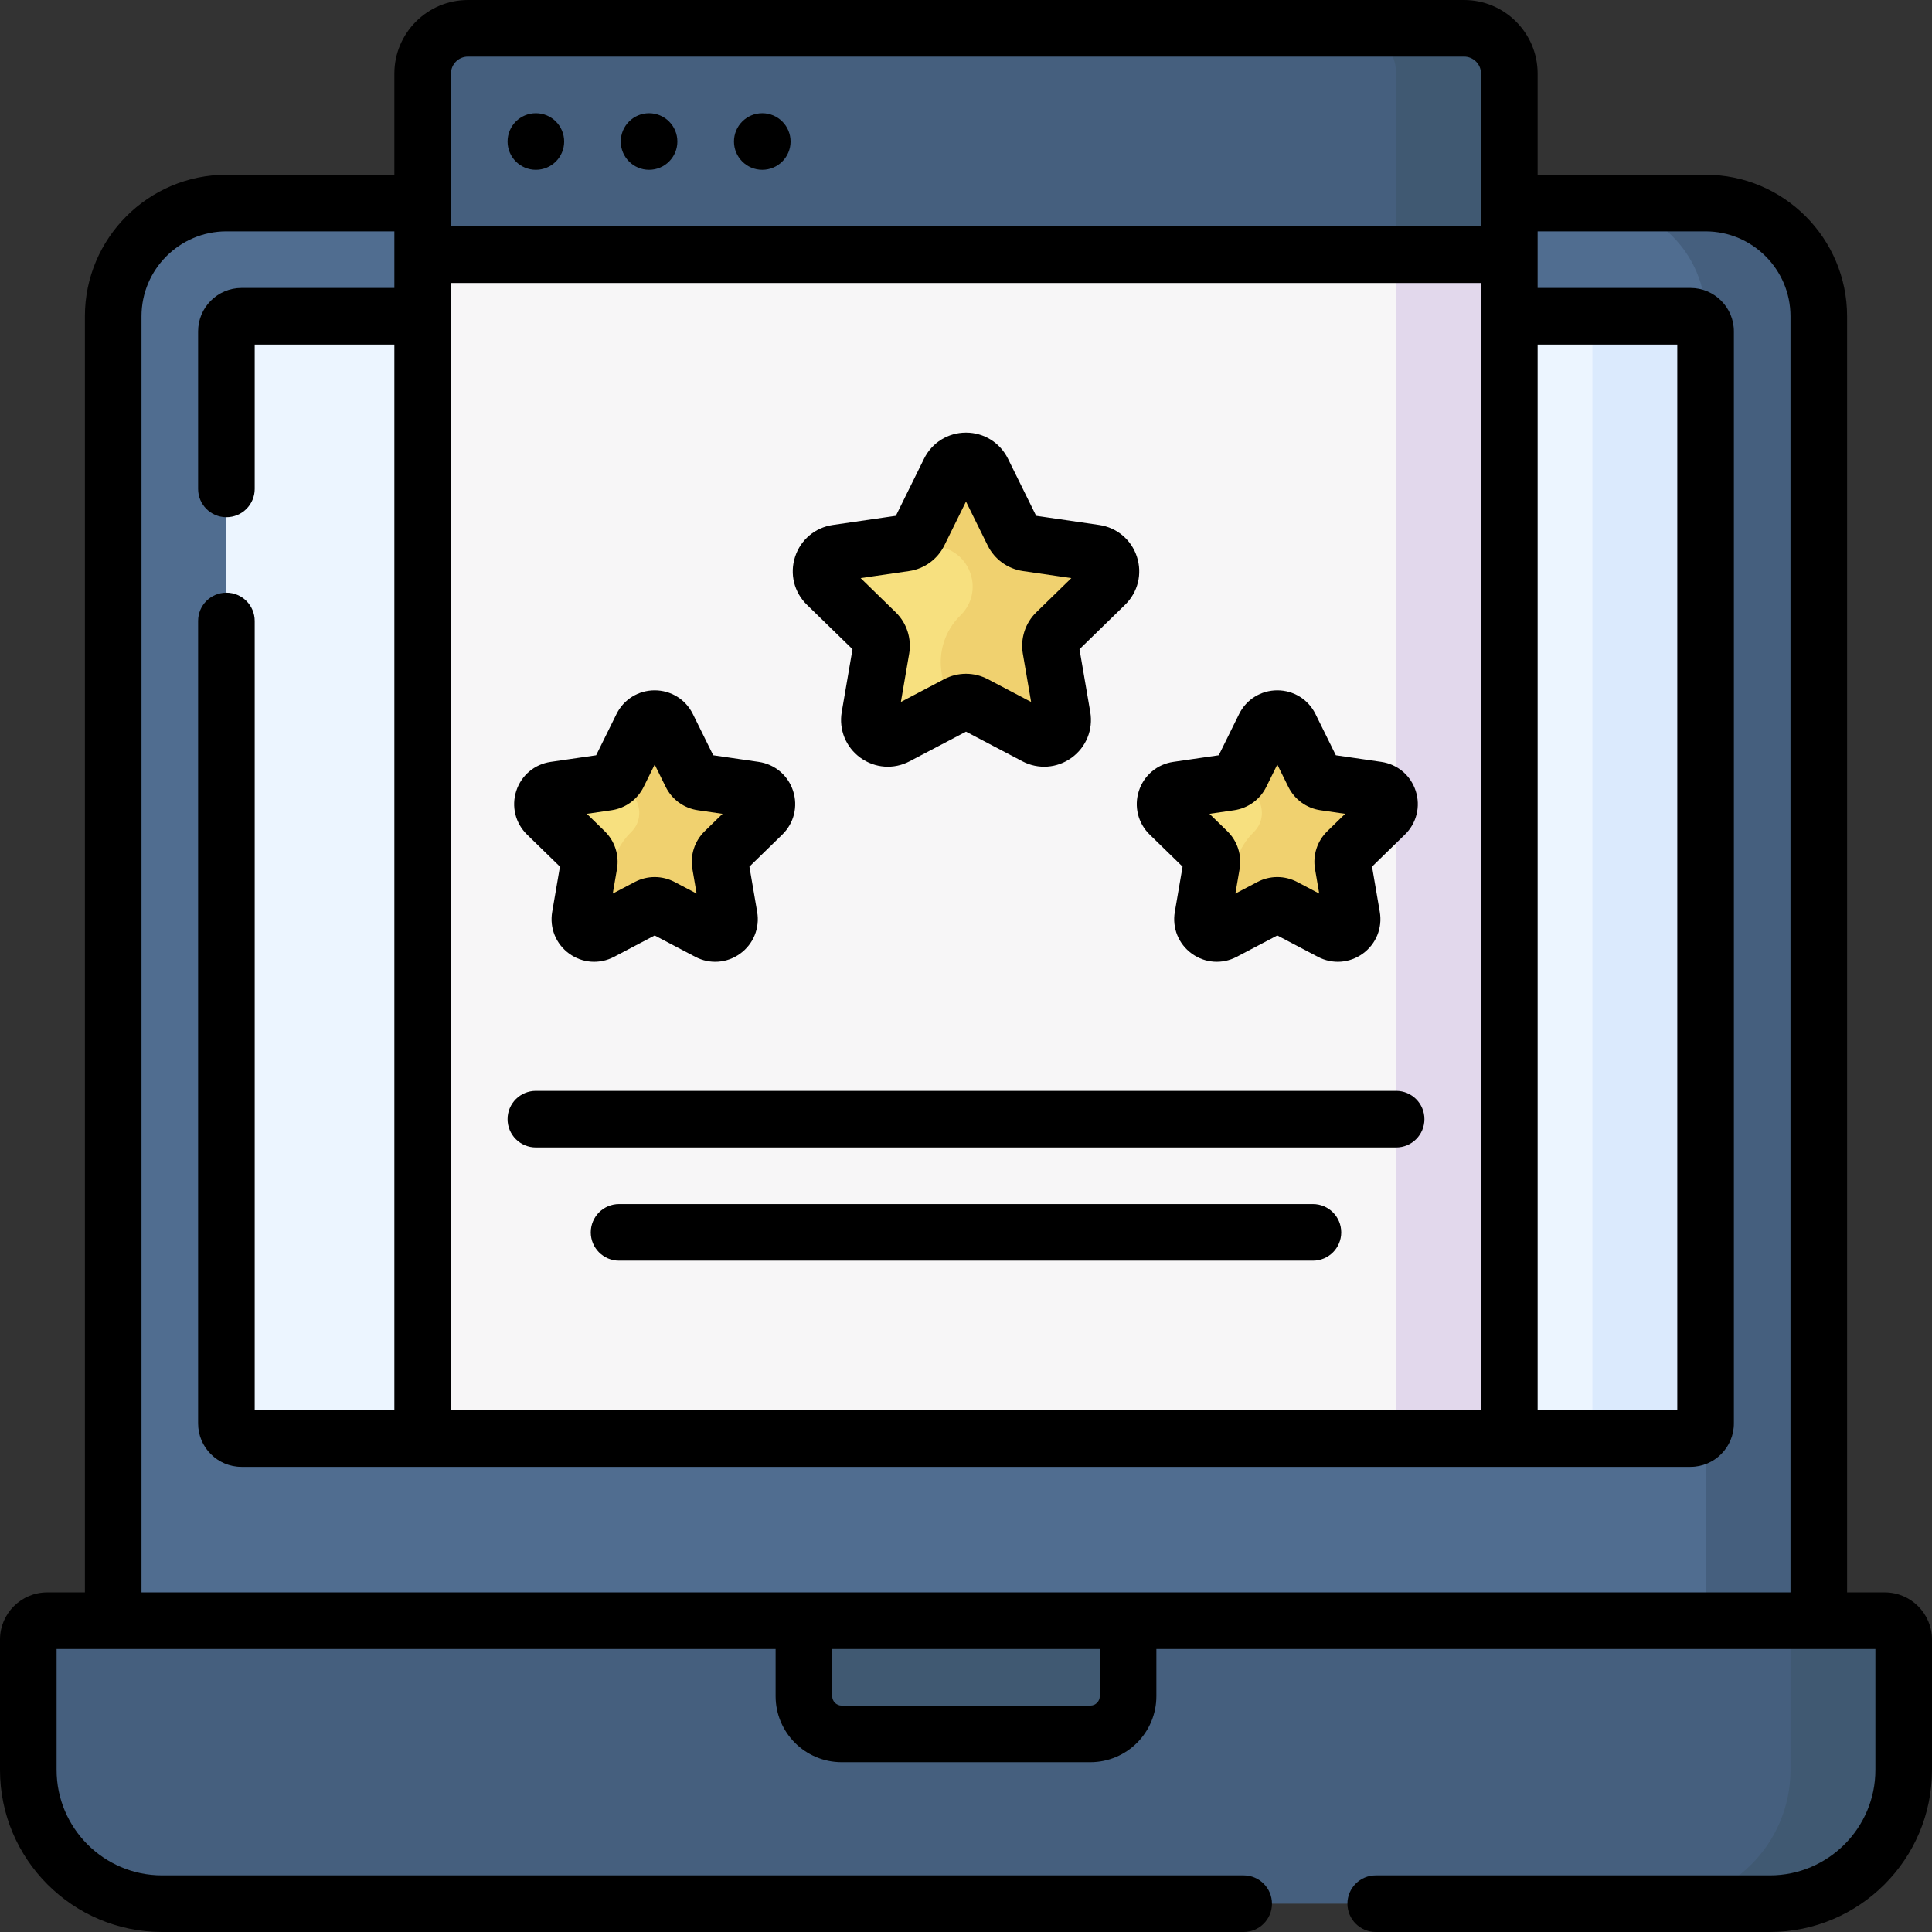 <svg id="Layer_1" enable-background="new 0 0 512 512" height="512" viewBox="0 0 512 512" width="512" xmlns="http://www.w3.org/2000/svg"><rect x="0" y="0" width="512" height="512" fill="#333333" stroke="none"/><g><g><g><g><g><g><g><path d="m482 429.5h-452v-345.686c0-16.569 13.431-30 30-30h392c16.569 0 30 13.431 30 30z" fill="#506d90"/><path d="m452 53.814h-30c16.569 0 30 13.432 30 30v345.686h30v-345.686c0-16.569-13.431-30-30-30z" fill="#455f7e"/><path d="m60 377.231v-289.417c0-2.209 1.791-4 4-4h384c2.209 0 4 1.791 4 4v289.417c0 2.209-1.791 4-4 4h-384c-2.209 0-4-1.791-4-4z" fill="#ecf5ff"/><path d="m448 83.814h-30c2.209 0 4 1.791 4 4v289.417c0 2.209-1.791 4-4 4h30c2.209 0 4-1.791 4-4v-289.417c0-2.209-1.791-4-4-4z" fill="#dbeafd"/><g><path d="m112.01 67.5h287.98v313.731h-287.98z" fill="#f7f6f7"/><path d="m369.99 67.5h30v313.731h-30z" fill="#e2d8ec"/><g><path d="m260.396 124.876 8.072 16.355c.714 1.447 2.094 2.45 3.691 2.682l18.048 2.623c4.021.584 5.627 5.526 2.717 8.362l-13.06 12.73c-1.155 1.126-1.683 2.749-1.41 4.339l3.083 17.976c.687 4.005-3.517 7.059-7.113 5.168l-16.143-8.487c-1.428-.751-3.134-.751-4.563 0l-16.143 8.487c-3.596 1.891-7.8-1.163-7.113-5.168l3.083-17.976c.273-1.59-.254-3.213-1.41-4.339l-13.06-12.73c-2.91-2.836-1.304-7.778 2.717-8.362l18.048-2.623c1.597-.232 2.977-1.235 3.691-2.682l8.072-16.355c1.799-3.644 6.995-3.644 8.793 0z" fill="#f7e07f"/><g><path d="m292.924 154.897c2.91-2.836 1.304-7.778-2.717-8.362l-18.048-2.623c-1.597-.232-2.977-1.235-3.691-2.682l-8.072-16.355c-1.798-3.644-6.994-3.644-8.792 0l-8.072 16.355c-.534 1.082-1.441 1.915-2.532 2.364.368.151.756.259 1.159.318l6.447.937c8.767 1.274 12.267 12.048 5.924 18.231-4.076 3.973-5.935 9.697-4.973 15.306l1.64 9.563 2.523-1.327c1.428-.751 3.134-.751 4.562 0l16.143 8.487c3.597 1.891 7.8-1.163 7.113-5.168l-3.083-17.976c-.273-1.59.254-3.213 1.41-4.339z" fill="#f0d16f"/></g><g><path d="m176.903 192.562 6.249 12.662c.553 1.12 1.621 1.897 2.858 2.076l13.973 2.03c3.113.452 4.356 4.278 2.103 6.474l-10.111 9.856c-.895.872-1.303 2.128-1.092 3.359l2.387 13.917c.532 3.1-2.722 5.465-5.507 4.001l-12.498-6.57c-1.106-.581-2.427-.581-3.532 0l-12.498 6.57c-2.784 1.464-6.039-.901-5.507-4.001l2.387-13.917c.211-1.231-.197-2.487-1.092-3.359l-10.111-9.856c-2.253-2.196-1.01-6.021 2.103-6.474l13.973-2.03c1.236-.18 2.305-.956 2.858-2.076l6.249-12.662c1.394-2.821 5.416-2.821 6.808 0z" fill="#f7e07f"/><path d="m341.903 192.562 6.249 12.662c.553 1.12 1.621 1.897 2.858 2.076l13.973 2.03c3.113.452 4.356 4.278 2.103 6.474l-10.111 9.856c-.895.872-1.303 2.128-1.092 3.359l2.387 13.917c.532 3.1-2.723 5.465-5.507 4.001l-12.498-6.57c-1.106-.581-2.427-.581-3.532 0l-12.498 6.57c-2.784 1.464-6.039-.901-5.507-4.001l2.387-13.917c.211-1.231-.197-2.487-1.092-3.359l-10.111-9.856c-2.253-2.196-1.01-6.021 2.103-6.474l13.973-2.03c1.236-.18 2.305-.956 2.858-2.076l6.249-12.662c1.394-2.821 5.416-2.821 6.808 0z" fill="#f7e07f"/><g><path d="m367.086 215.804c2.253-2.196 1.01-6.021-2.103-6.474l-13.973-2.03c-1.236-.18-2.305-.956-2.858-2.076l-6.249-12.662c-1.392-2.821-5.414-2.821-6.807 0l-6.249 12.662c-.553 1.12-1.622 1.897-2.858 2.076l-2.49.362 4.805.698c5.845.849 8.178 8.032 3.949 12.154-4.199 4.093-6.116 9.991-5.124 15.771l1.141 6.651c.122.712.037 1.382-.188 1.979l8.652-4.548c1.106-.581 2.427-.581 3.532 0l12.498 6.57c2.784 1.464 6.039-.9 5.507-4.001l-2.387-13.917c-.211-1.231.197-2.487 1.092-3.359z" fill="#f0d16f"/></g><g><path d="m202.086 215.804c2.253-2.196 1.01-6.021-2.103-6.474l-13.973-2.03c-1.236-.18-2.305-.956-2.858-2.076l-6.249-12.662c-1.392-2.821-5.414-2.821-6.807 0l-6.249 12.662c-.553 1.12-1.622 1.897-2.858 2.076l-2.49.362 4.805.698c5.845.849 8.178 8.032 3.949 12.154-4.199 4.093-6.116 9.991-5.124 15.771l1.141 6.651c.122.712.037 1.382-.188 1.979l8.652-4.548c1.106-.581 2.427-.581 3.532 0l12.498 6.57c2.784 1.464 6.039-.9 5.507-4.001l-2.387-13.917c-.211-1.231.197-2.487 1.092-3.359z" fill="#f0d16f"/></g></g></g><path d="m387.99 7.5h-263.98c-6.627 0-12 5.373-12 12v48h287.98v-48c0-6.627-5.373-12-12-12z" fill="#455f7e"/><path d="m387.99 7.5h-30c6.627 0 12 5.373 12 12v48h30v-48c0-6.627-5.373-12-12-12z" fill="#405972"/></g><g><path d="m12.5 429.5h487c2.761 0 5 2.239 5 5v34.549c0 19.579-15.872 35.451-35.451 35.451h-426.098c-19.579 0-35.451-15.872-35.451-35.451v-34.549c0-2.761 2.239-5 5-5z" fill="#455f7e"/><g fill="#405972"><path d="m499.5 429.5h-30c2.761 0 5 2.239 5 5v34.549c0 19.579-15.872 35.451-35.451 35.451h30c19.579 0 35.451-15.872 35.451-35.451v-34.549c0-2.761-2.239-5-5-5z"/><path d="m288.955 459.5h-65.911c-5.523 0-10-4.477-10-10v-20h85.911v20c0 5.523-4.477 10-10 10z"/></g></g></g></g></g></g></g></g><path d="m202.01 30c-4.142 0-7.5 3.358-7.5 7.5s3.358 7.5 7.5 7.5 7.5-3.358 7.5-7.5-3.358-7.5-7.5-7.5zm-60 0c-4.142 0-7.5 3.358-7.5 7.5s3.358 7.5 7.5 7.5 7.5-3.358 7.5-7.5-3.358-7.5-7.5-7.5zm30 0c-4.142 0-7.5 3.358-7.5 7.5s3.358 7.5 7.5 7.5 7.5-3.358 7.5-7.5-3.358-7.5-7.5-7.5zm132.669 191.174 8.716 8.496-2.057 11.996c-.733 4.269.988 8.502 4.492 11.048 3.514 2.554 8.077 2.869 11.896.86l10.773-5.665 10.773 5.664c3.831 2.016 8.391 1.687 11.896-.86 3.504-2.546 5.226-6.779 4.492-11.047l-2.057-11.997 8.715-8.496c3.103-3.023 4.197-7.46 2.859-11.58-1.339-4.119-4.832-7.064-9.117-7.687l-12.047-1.751-5.387-10.914c-1.916-3.884-5.797-6.297-10.129-6.297s-8.213 2.413-10.129 6.296l-5.387 10.915-12.046 1.751c-4.286.623-7.779 3.568-9.118 7.687-1.335 4.122-.24 8.558 2.862 11.581zm22.387-6.452c3.681-.533 6.86-2.844 8.507-6.179l2.927-5.93 2.927 5.93c1.646 3.336 4.826 5.646 8.504 6.179l6.545.951-4.735 4.617c-2.662 2.595-3.877 6.332-3.248 9.997l1.117 6.518-5.855-3.079c-3.289-1.728-7.218-1.727-10.511.001l-5.853 3.077 1.118-6.519c.628-3.664-.587-7.401-3.249-9.997l-4.735-4.616zm172.434 207.278h-10v-338.19c0-20.678-16.822-37.5-37.5-37.5h-44.51v-26.81c0-10.752-8.748-19.5-19.5-19.5h-263.98c-10.752 0-19.5 8.748-19.5 19.5v26.81h-44.51c-20.678 0-37.5 16.822-37.5 37.5v338.19h-10c-6.893 0-12.5 5.607-12.5 12.5v34.549c0 23.683 19.268 42.951 42.951 42.951h286.634c4.143 0 7.5-3.358 7.5-7.5s-3.357-7.5-7.5-7.5h-286.634c-15.412 0-27.951-12.539-27.951-27.951v-32.049h190.545v12.5c0 9.649 7.851 17.5 17.5 17.5h65.91c9.649 0 17.5-7.851 17.5-17.5v-12.5h190.545v32.049c0 15.412-12.539 27.951-27.951 27.951h-104.464c-4.143 0-7.5 3.358-7.5 7.5s3.357 7.5 7.5 7.5h104.464c23.683 0 42.951-19.268 42.951-42.951v-34.549c0-6.893-5.607-12.5-12.5-12.5zm-92.01-330.69h37.01v282.42h-37.01zm-287.98-71.81c0-2.481 2.019-4.5 4.5-4.5h263.98c2.481 0 4.5 2.019 4.5 4.5v40.5h-272.98zm0 55.5h272.98v298.73h-272.98zm171.945 374.5c0 1.378-1.121 2.5-2.5 2.5h-65.91c-1.379 0-2.5-1.122-2.5-2.5v-12.5h70.91zm183.045-27.5h-437v-338.19c0-12.407 10.094-22.5 22.5-22.5h44.51v15h-40.51c-6.341 0-11.5 5.159-11.5 11.5v41.751c0 4.142 3.357 7.5 7.5 7.5s7.5-3.358 7.5-7.5v-38.251h37.01v282.42h-37.01v-209.168c0-4.142-3.357-7.5-7.5-7.5s-7.5 3.358-7.5 7.5v212.668c0 6.341 5.159 11.5 11.5 11.5h384c6.341 0 11.5-5.159 11.5-11.5v-289.42c0-6.341-5.159-11.5-11.5-11.5h-40.51v-15h44.51c12.406 0 22.5 10.093 22.5 22.5zm-126.559-102.912h-183.882c-4.143 0-7.5 3.358-7.5 7.5s3.357 7.5 7.5 7.5h183.883c4.143 0 7.5-3.358 7.5-7.5s-3.358-7.5-7.501-7.5zm22.049-30h-227.98c-4.143 0-7.5 3.358-7.5 7.5s3.357 7.5 7.5 7.5h227.98c4.143 0 7.5-3.358 7.5-7.5s-3.357-7.5-7.5-7.5zm-144.067-117.044-2.852 16.628c-.805 4.687 1.085 9.335 4.932 12.13 3.849 2.796 8.854 3.16 13.063.945l14.934-7.851 14.935 7.852c4.195 2.206 9.204 1.859 13.063-.945 3.847-2.795 5.736-7.444 4.932-12.129l-2.852-16.629 12.081-11.776c3.406-3.319 4.609-8.191 3.14-12.713-1.469-4.523-5.306-7.758-10.013-8.442l-16.696-2.426-7.467-15.13s0 0-.001-.001c-2.104-4.264-6.366-6.913-11.121-6.913s-9.017 2.649-11.122 6.914l-7.467 15.13-16.697 2.426c-4.706.684-8.543 3.918-10.012 8.442-1.47 4.522-.267 9.394 3.139 12.712zm14.996-20.71c4.041-.587 7.532-3.123 9.339-6.784l5.742-11.636 5.742 11.635c1.807 3.662 5.298 6.198 9.339 6.785l12.839 1.866-9.292 9.058c-2.922 2.85-4.255 6.953-3.565 10.977l2.192 12.788-11.484-6.038c-3.613-1.899-7.929-1.9-11.542 0l-11.483 6.038 2.193-12.789c.688-4.023-.645-8.126-3.567-10.977l-9.291-9.057zm-92.524 78.336-2.057 11.996c-.733 4.269.988 8.502 4.492 11.048 3.515 2.554 8.077 2.869 11.896.86l10.773-5.665 10.773 5.664c3.832 2.016 8.391 1.687 11.896-.86 3.504-2.546 5.226-6.779 4.492-11.047l-2.057-11.997 8.715-8.496c3.103-3.023 4.197-7.46 2.859-11.58-1.339-4.119-4.832-7.064-9.117-7.687l-12.047-1.751-5.387-10.914c-1.916-3.884-5.797-6.297-10.129-6.297s-8.213 2.413-10.129 6.296l-5.387 10.915-12.046 1.751c-4.286.623-7.779 3.568-9.118 7.687-1.338 4.12-.243 8.556 2.858 11.579zm13.671-14.948c3.681-.533 6.86-2.844 8.507-6.179l2.927-5.93 2.927 5.93c1.646 3.336 4.826 5.646 8.504 6.179l6.545.951-4.735 4.617c-2.662 2.595-3.877 6.332-3.248 9.997l1.117 6.518-5.855-3.079c-3.289-1.728-7.218-1.727-10.511.001l-5.853 3.077 1.118-6.519c.628-3.664-.587-7.401-3.249-9.997l-4.735-4.616z"/></g></svg>